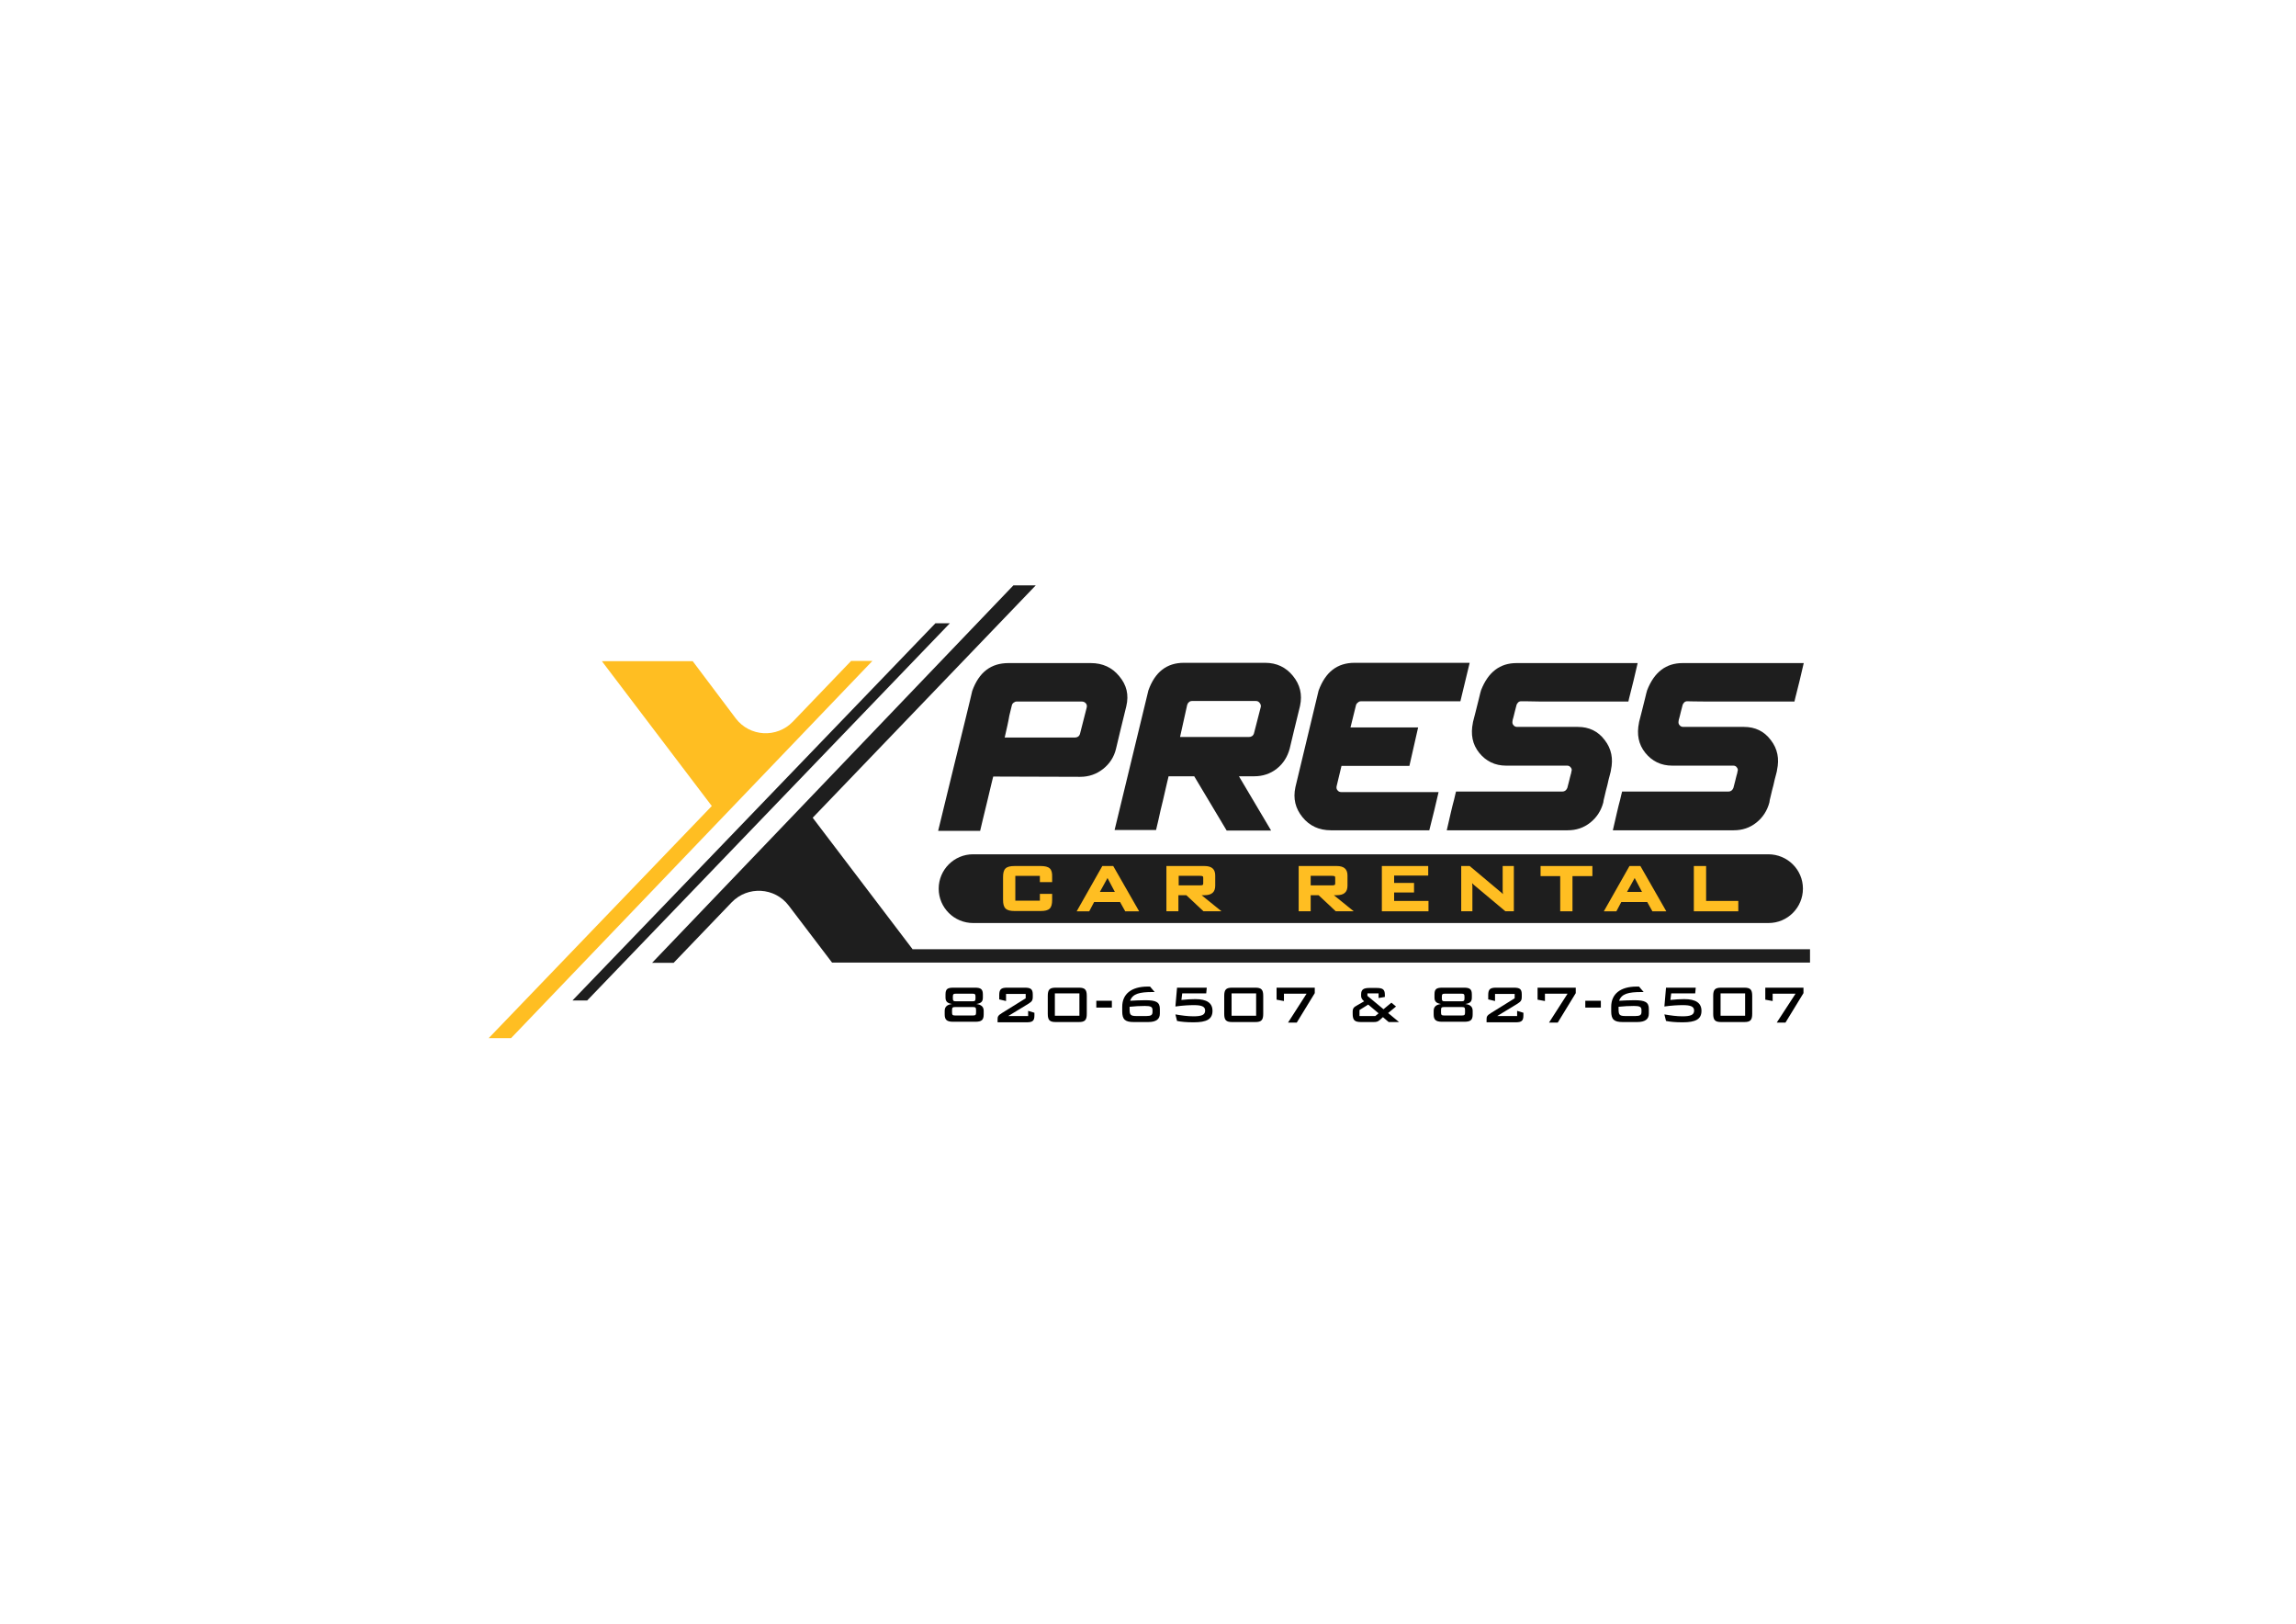 <?xml version="1.0" encoding="utf-8"?>
<!-- Generator: Adobe Illustrator 19.0.0, SVG Export Plug-In . SVG Version: 6.00 Build 0)  -->
<svg version="1.1" id="Layer_1" xmlns="http://www.w3.org/2000/svg" xmlns:xlink="http://www.w3.org/1999/xlink" x="0px" y="0px"
	 viewBox="0 0 841.9 595.3" style="enable-background:new 0 0 841.9 595.3;" xml:space="preserve">
<style type="text/css">
	.st0{fill:#FFFFFF;}
	.st1{fill:#1E1E1E;}
	.st2{fill:#FFBE22;}
</style>
<rect id="XMLID_6_" class="st0" width="841.9" height="595.3"/>
<g id="XMLID_2_">
	<g id="XMLID_19_">
		<g id="XMLID_21_">
			<g id="XMLID_18_">
				<path id="XMLID_32_" class="st1" d="M369.8,243.1H400c4.3,0,7.8,1.6,10.4,4.8c2.7,3.2,3.6,6.8,2.6,11c-0.9,3.6-1.6,6.6-2.2,9
					c-0.6,2.4-1.1,4.6-1.6,6.7c-0.7,2.9-2.3,5.4-4.7,7.3c-2.4,1.9-5.2,2.9-8.4,2.9l-31.9-0.1c0,0,0,0,0,0c0,0,0,0,0,0
					c0,0.1-0.3,1-0.7,2.8c-0.4,1.8-0.9,3.9-1.5,6.3c-0.6,2.6-1.2,4.9-1.7,7c-0.5,2.1-0.8,3.4-0.9,3.8c-0.1,0-0.9,0-2.3,0
					c-1.4,0-3,0-4.9,0c-1.9,0-3.6,0-5.2,0c-1.6,0-2.6,0-3,0c2.4-9.7,4.3-17.8,5.9-24.2c1.6-6.4,3-12.2,4.3-17.5
					c1.3-5.2,2-8.4,2.3-9.6C359,246.4,363.4,243.1,369.8,243.1z M368.4,270.4h25.7c0.9,0,1.6-0.4,1.9-1.3l2.5-9.8
					c0.1-0.6,0-1.1-0.4-1.5c-0.4-0.4-0.8-0.6-1.4-0.6c-0.2,0-1.4,0-3.6,0c-2.2,0-4.7,0-7.7,0c-2.9,0-5.6,0-8.1,0c-2.4,0-3.9,0-4.5,0
					c-0.4,0-0.7,0.1-1.1,0.4c-0.4,0.3-0.6,0.6-0.7,1.1l-0.9,3.7C369.8,264.3,369.2,266.9,368.4,270.4z"/>
				<path id="XMLID_43_" class="st1" d="M437.9,284.6h-9.4v0v0c0,0.1-0.2,0.9-0.6,2.5c-0.4,1.8-0.9,4-1.5,6.5
					c-0.6,2.5-1.2,4.8-1.6,6.9c-0.5,2.1-0.8,3.3-0.9,3.8h-15.2l12.4-51.2c2.4-6.7,6.7-10.1,13-10.1h29.8c4.2,0,7.6,1.6,10.2,4.8
					c2.6,3.2,3.5,6.8,2.6,11c-0.9,3.6-1.6,6.6-2.2,9c-0.6,2.4-1.1,4.6-1.6,6.7c-0.8,2.9-2.3,5.4-4.7,7.3c-2.4,1.9-5.2,2.8-8.3,2.8
					h-5.6l11.8,19.9h-16.3L437.9,284.6z M462.3,259.2c0.1-0.5,0-1-0.4-1.5c-0.4-0.5-0.8-0.7-1.4-0.7H437c-0.3,0-0.7,0.1-1,0.4
					c-0.4,0.3-0.6,0.7-0.7,1.1l-2.6,11.7h25.2c0.9,0,1.6-0.4,1.9-1.3L462.3,259.2z"/>
				<path id="XMLID_60_" class="st1" d="M483.5,253.2c2.5-6.8,6.8-10.2,13.2-10.2h42.2l-3.4,14.1h-24.6H499c-0.3,0-0.7,0.1-1,0.4
					c-0.4,0.3-0.7,0.6-0.8,1.1l-2,8.1H520l-3.2,14.1h-24.9l-1.8,7.5c-0.1,0.6,0,1.1,0.4,1.5c0.3,0.4,0.8,0.6,1.4,0.6l35.6,0
					c-1,4.3-2.1,9-3.4,14h-36.1c-4.3,0-7.8-1.6-10.4-4.8c-2.6-3.2-3.5-6.8-2.6-11L483.5,253.2z"/>
				<path id="XMLID_62_" class="st1" d="M557.8,257.1c-0.4,0-0.8,0.1-1.1,0.4c-0.3,0.3-0.5,0.6-0.6,0.9c-0.3,1.1-0.5,2-0.7,2.7
					c-0.2,0.7-0.3,1.4-0.5,2s-0.3,1.1-0.3,1.3c-0.1,0.6,0,1.1,0.4,1.5c0.3,0.4,0.8,0.6,1.3,0.6c0.2,0,1.3,0,3.3,0c2,0,4.4,0,7.2,0
					s5.3,0,7.6,0s3.7,0,4.2,0c4.1,0,7.4,1.6,9.8,4.8c2.5,3.2,3.2,6.9,2.3,11c0,0,0,0.1,0,0.1c0,0.1-0.1,0.6-0.4,1.7
					c-0.3,1-0.6,2.3-0.9,3.7c-0.4,1.4-0.7,2.7-1,4c-0.3,1.2-0.5,2-0.5,2.4c-0.8,3-2.4,5.5-4.8,7.4c-2.4,1.9-5.1,2.8-8.3,2.8
					c0,0-0.1,0-0.1,0c-0.4,0-2.7,0-6.8,0c-4.1,0-8.9,0-14.4,0c-5.5,0-10.5,0-15,0s-7.2,0-8,0c0.6-2.6,1.1-4.8,1.5-6.5
					c0.4-1.7,0.8-3.4,1.2-4.8c0.3-1.5,0.6-2.4,0.7-2.9c0.4,0,2.3,0,5.9,0c3.6,0,7.8,0,12.7,0s9.3,0,13.3,0c4,0,6.3,0,7.1,0
					c0.8,0,1.4-0.4,1.8-1.3c0.3-1.1,0.5-2,0.7-2.7s0.3-1.4,0.5-2c0.2-0.6,0.3-1.1,0.3-1.3c0.2-0.5,0.2-1-0.2-1.5s-0.8-0.7-1.3-0.7h0
					c0,0-0.1,0-0.1,0c-0.2,0-1.3,0-3.4,0c-2,0-4.5,0-7.2,0c-2.8,0-5.3,0-7.6,0s-3.7,0-4.1,0c-4.1,0-7.4-1.6-9.9-4.7
					c-2.5-3.1-3.2-6.8-2.3-11.1c0,0,0-0.1,0-0.1l0.1-0.4c0.2-0.7,0.5-1.9,0.9-3.5c0.4-1.6,0.8-3.2,1.2-4.8c0.4-1.6,0.6-2.6,0.8-3.1
					c2.6-6.6,6.9-9.9,13-9.9c0,0,0.1,0,0.1,0c0.4,0,2.7,0,6.8,0c4.1,0,8.9,0,14.4,0c5.5,0,10.5,0,15,0c4.5,0,7.2,0,8.1,0
					c-0.6,2.6-1.1,4.7-1.5,6.4c-0.4,1.7-0.8,3.3-1.2,4.8c-0.4,1.5-0.6,2.4-0.7,2.9c-0.4,0-2.4,0-6,0c-3.6,0-7.9,0-12.7,0
					s-9.3,0-13.3,0C560.9,257.1,558.5,257.1,557.8,257.1z"/>
				<path id="XMLID_64_" class="st1" d="M618.7,257.1c-0.4,0-0.8,0.1-1.1,0.4c-0.3,0.3-0.5,0.6-0.6,0.9c-0.3,1.1-0.5,2-0.7,2.7
					c-0.2,0.7-0.3,1.4-0.5,2c-0.2,0.6-0.3,1.1-0.3,1.3c-0.1,0.6,0,1.1,0.4,1.5c0.3,0.4,0.8,0.6,1.3,0.6c0.2,0,1.3,0,3.3,0
					c2,0,4.4,0,7.2,0s5.3,0,7.6,0s3.7,0,4.2,0c4.1,0,7.4,1.6,9.8,4.8c2.5,3.2,3.2,6.9,2.3,11c0,0,0,0.1,0,0.1c0,0.1-0.1,0.6-0.4,1.7
					c-0.3,1-0.6,2.3-0.9,3.7c-0.4,1.4-0.7,2.7-1,4c-0.3,1.2-0.5,2-0.5,2.4c-0.8,3-2.4,5.5-4.8,7.4c-2.4,1.9-5.1,2.8-8.3,2.8
					c0,0-0.1,0-0.1,0c-0.4,0-2.7,0-6.8,0c-4.1,0-8.9,0-14.4,0c-5.5,0-10.5,0-15,0c-4.5,0-7.2,0-8,0c0.6-2.6,1.1-4.8,1.5-6.5
					c0.4-1.7,0.8-3.4,1.2-4.8c0.3-1.5,0.6-2.4,0.7-2.9c0.4,0,2.3,0,5.9,0c3.6,0,7.8,0,12.7,0s9.3,0,13.3,0c4,0,6.3,0,7.1,0
					c0.8,0,1.4-0.4,1.8-1.3c0.3-1.1,0.5-2,0.7-2.7s0.3-1.4,0.5-2c0.2-0.6,0.3-1.1,0.3-1.3c0.2-0.5,0.2-1-0.2-1.5
					c-0.3-0.5-0.8-0.7-1.3-0.7h0c0,0-0.1,0-0.1,0c-0.2,0-1.3,0-3.4,0s-4.5,0-7.2,0c-2.8,0-5.3,0-7.6,0c-2.3,0-3.7,0-4.1,0
					c-4.1,0-7.4-1.6-9.9-4.7c-2.5-3.1-3.2-6.8-2.3-11.1c0,0,0-0.1,0-0.1l0.1-0.4c0.2-0.7,0.5-1.9,0.9-3.5c0.4-1.6,0.8-3.2,1.2-4.8
					c0.4-1.6,0.6-2.6,0.8-3.1c2.6-6.6,6.9-9.9,13-9.9c0,0,0.1,0,0.1,0c0.4,0,2.7,0,6.8,0c4.1,0,8.9,0,14.4,0c5.5,0,10.5,0,15,0
					c4.5,0,7.2,0,8.1,0c-0.6,2.6-1.1,4.7-1.5,6.4c-0.4,1.7-0.8,3.3-1.2,4.8c-0.4,1.5-0.6,2.4-0.7,2.9c-0.4,0-2.4,0-6,0
					c-3.6,0-7.9,0-12.7,0s-9.3,0-13.3,0S619.4,257.1,618.7,257.1z"/>
			</g>
			<g id="XMLID_20_">
				<path id="XMLID_103_" class="st1" d="M648.4,313.2H356.8c-7,0-12.6,5.7-12.6,12.6c0,7,5.7,12.6,12.6,12.6h291.7
					c7,0,12.6-5.7,12.6-12.6C661.1,318.8,655.4,313.2,648.4,313.2z"/>
				<g id="XMLID_66_">
					<g id="XMLID_303_">
						<path id="XMLID_318_" class="st2" d="M404.2,317.5l-9.4,16.6h4.6l1.8-3.4h9.5l1.9,3.4h5.1l-9.5-16.6H404.2z M403.3,327
							l2.8-5.1l2.7,5.1H403.3z"/>
						<path id="XMLID_315_" class="st2" d="M441.6,328.2c2.7,0,4-1.1,4-3.5V321c0-2.4-1.3-3.5-4-3.5h-13.9v16.6h4.4v-5.9h2.9
							l6.3,5.9h6.6l-7.3-5.9H441.6z M432.2,324.6v-3.5h7.8c1.1,0,1.2,0.2,1.2,0.8v1.9c0,0.6-0.1,0.8-1.2,0.8H432.2z"/>
						<path id="XMLID_312_" class="st2" d="M490.1,328.2c2.7,0,4-1.1,4-3.5V321c0-2.4-1.3-3.5-4-3.5h-13.9v16.6h4.4v-5.9h2.9
							l6.3,5.9h6.6l-7.3-5.9H490.1z M480.6,324.6v-3.5h7.8c1.1,0,1.2,0.2,1.2,0.8v1.9c0,0.6-0.1,0.8-1.2,0.8H480.6z"/>
						<polygon id="XMLID_311_" class="st2" points="511.2,327.2 518.5,327.2 518.5,323.7 511.2,323.7 511.2,321 523.7,321 
							523.7,317.5 506.7,317.5 506.7,334.1 523.8,334.1 523.8,330.3 511.2,330.3 						"/>
						<path id="XMLID_310_" class="st2" d="M551,326.2c0,0.3,0,0.9,0.1,1.6c-0.3-0.3-0.6-0.6-1-0.9l-11.2-9.4h-3.1v16.6h4.1v-8.9
							c0-0.2,0-0.7-0.1-1.4c0.2,0.2,0.4,0.3,0.5,0.5l11.7,9.8h3.1v-16.6H551V326.2z"/>
						<polygon id="XMLID_309_" class="st2" points="564.9,321.2 572.1,321.2 572.1,334.1 576.6,334.1 576.6,321.2 583.9,321.2 
							583.9,317.5 564.9,317.5 						"/>
						<path id="XMLID_306_" class="st2" d="M597.5,317.5l-9.4,16.6h4.6l1.8-3.4h9.5l1.9,3.4h5.1l-9.5-16.6H597.5z M596.6,327
							l2.8-5.1l2.7,5.1H596.6z"/>
						<polygon id="XMLID_305_" class="st2" points="625.6,330.3 625.6,317.5 621.1,317.5 621.1,334.1 637.4,334.1 637.4,330.3 
													"/>
						<path id="XMLID_304_" class="st2" d="M381.5,317.5h-9.4c-3.3,0-4.3,1-4.3,4.1v8.3c0,3.1,1.1,4.1,4.3,4.1h9.4
							c3.3,0,4.3-1,4.3-4.1v-2.2h-4.5v2.5h-9v-9.1h9v2.3h4.5v-1.9C385.9,318.5,384.8,317.5,381.5,317.5z"/>
					</g>
				</g>
			</g>
		</g>
		<g id="XMLID_16_">
			<polygon id="XMLID_35_" class="st1" points="343,228.5 209.9,366.8 215.3,366.8 348.3,228.5 			"/>
			<path id="XMLID_70_" class="st1" d="M334.7,348.1L298,299.8l81.8-85.2h-8.2L239.1,353h7.9l21.3-22.2c5.9-6.1,15.8-5.5,20.9,1.2
				l15.9,20.9h15.1h18.2h325.3v-4.9H334.7z"/>
			<path id="XMLID_71_" class="st2" d="M312,242.4l-21.3,22.2c-5.9,6.1-15.8,5.5-20.9-1.2L254,242.4h-33.3l40.3,53.1l-81.8,85.1h8.2
				l132.5-138.3H312z"/>
		</g>
	</g>
	<g id="XMLID_1_">
		<path id="XMLID_3_" d="M360.4,364.6v1.1c0,1.5-0.6,2.1-2.4,2.4c1.8,0.2,2.7,1,2.7,2.5v1.3c0,2-0.7,2.7-3.1,2.7h-8.1
			c-2.4,0-3.1-0.8-3.1-2.7v-1.3c0-1.5,0.9-2.3,2.7-2.5c-1.8-0.3-2.4-1-2.4-2.4v-1.1c0-2,0.7-2.5,2.9-2.5h7.9
			C359.6,362.1,360.4,362.6,360.4,364.6z M350.3,369.2c-1,0-1.2,0.2-1.2,1.1v0.9c0,0.9,0.2,1.1,1.2,1.1h6.4c1,0,1.2-0.2,1.2-1.1
			v-0.9c0-0.9-0.2-1.1-1.2-1.1H350.3z M350.6,364.3c-1,0-1.2,0.2-1.2,1.1v0.6c0,0.9,0.2,1.1,1.2,1.1h5.9c1,0,1.2-0.2,1.2-1.1v-0.6
			c0-0.9-0.2-1.1-1.2-1.1H350.6z"/>
		<path id="XMLID_8_" d="M369.3,362.1h6.5c2.1,0,2.9,0.5,2.9,2.5v0.8c0,1.5-0.4,1.8-1.6,2.6l-7.4,4.5h7.3v-1.9l2.3,0.7v1
			c0,2-0.7,2.5-2.9,2.5h-10.6v-1.1c0-0.9,0.1-1.4,1.6-2.3l8.7-5.4v-1.6h-7.2v2.6l-2.5-0.6v-1.6C366.4,362.6,367.2,362.1,369.3,362.1
			z"/>
		<path id="XMLID_10_" d="M387.1,362.1h8.5c2.2,0,2.9,0.7,2.9,3v6.6c0,2.3-0.7,3-2.9,3h-8.5c-2.2,0-2.9-0.7-2.9-3v-6.6
			C384.2,362.8,384.9,362.1,387.1,362.1z M395.8,372.4v-8.2h-9v8.2H395.8z"/>
		<path id="XMLID_13_" d="M402,366.9h5.7v2.5H402V366.9z"/>
		<path id="XMLID_15_" d="M420,366.7c3.9,0,5.3,0.7,5.3,3.2v1.7c0,2.1-1.4,3.1-4.3,3.1h-5.3c-3.1,0-4.2-0.9-4.2-3.9v-1.7
			c0-4.7,3.4-7.4,9.3-7.4c0.3,0,0.6,0,0.9,0l1.7,2c-0.1,0-0.4,0-0.8,0c-4.7,0-7.3,0.6-8.2,3.2C416.2,366.8,418.1,366.7,420,366.7z
			 M414.2,369.8c0,2.2,0.2,2.7,2.6,2.7h3.5c1.8,0,2.3-0.4,2.3-1.5v-0.7c0-1.2-0.7-1.5-2.8-1.5c-1.8,0-3.7,0.1-5.6,0.3
			C414.2,369.3,414.2,369.6,414.2,369.8z"/>
		<path id="XMLID_23_" d="M431.6,362.1h10.9l-0.2,2.1h-8.8l-0.3,2.4c1.9-0.2,3.6-0.3,5.1-0.3c4.2,0,6.3,1.4,6.3,4.3
			c0,3.1-2.2,4.2-6.9,4.2c-2.7,0-4.7-0.2-6.1-0.5l-0.6-2.4c2.3,0.4,4.5,0.7,6.6,0.7c3,0,4.3-0.5,4.3-2.1c0-1.5-1.3-2-4.1-2
			c-1.7,0-4,0.1-6.8,0.5L431.6,362.1z"/>
		<path id="XMLID_25_" d="M451.8,362.1h8.5c2.2,0,2.9,0.7,2.9,3v6.6c0,2.3-0.7,3-2.9,3h-8.5c-2.2,0-2.9-0.7-2.9-3v-6.6
			C448.9,362.8,449.6,362.1,451.8,362.1z M460.6,372.4v-8.2h-9v8.2H460.6z"/>
		<path id="XMLID_28_" d="M479.1,364.3h-8.3v2.7l-2.7-0.5v-4.4h14v2l-6.6,10.8h-3.2L479.1,364.3z"/>
		<path id="XMLID_30_" d="M496,371.7v-0.8c0-1.3,0.5-1.7,1.6-2.3l2.6-1.5c-0.7-0.6-1.1-1.2-1.1-1.9v-0.7c0-1.8,1-2.3,3.1-2.3h2.5
			c2.3,0,3.1,0.5,3.1,2.5v0.8l-2.3,0.4v-1.7h-4.1v0.9l5.9,4.9l2.9-2.4l1.7,1.4l-2.9,2.4l4,3.3h-3.8l-2.1-1.8l-1.1,1
			c-0.8,0.7-1.3,0.8-2.4,0.8h-4.5C496.8,374.7,496,374.1,496,371.7z M504.3,372.5l1.2-1l-3.8-3.2l-3.2,2v2.2H504.3z"/>
		<path id="XMLID_34_" d="M539.7,364.6v1.1c0,1.5-0.6,2.1-2.4,2.4c1.8,0.2,2.7,1,2.7,2.5v1.3c0,2-0.7,2.7-3.1,2.7h-8.1
			c-2.4,0-3.1-0.8-3.1-2.7v-1.3c0-1.5,0.9-2.3,2.7-2.5c-1.8-0.3-2.4-1-2.4-2.4v-1.1c0-2,0.7-2.5,2.9-2.5h7.9
			C538.9,362.1,539.7,362.6,539.7,364.6z M529.6,369.2c-1,0-1.2,0.2-1.2,1.1v0.9c0,0.9,0.2,1.1,1.2,1.1h6.4c1,0,1.2-0.2,1.2-1.1
			v-0.9c0-0.9-0.2-1.1-1.2-1.1H529.6z M529.9,364.3c-1,0-1.2,0.2-1.2,1.1v0.6c0,0.9,0.2,1.1,1.2,1.1h5.9c1,0,1.2-0.2,1.2-1.1v-0.6
			c0-0.9-0.2-1.1-1.2-1.1H529.9z"/>
		<path id="XMLID_39_" d="M548.6,362.1h6.5c2.2,0,2.9,0.5,2.9,2.5v0.8c0,1.5-0.4,1.8-1.6,2.6l-7.4,4.5h7.3v-1.9l2.3,0.7v1
			c0,2-0.7,2.5-2.9,2.5h-10.6v-1.1c0-0.9,0.1-1.4,1.6-2.3l8.7-5.4v-1.6h-7.2v2.6l-2.5-0.6v-1.6C545.7,362.6,546.5,362.1,548.6,362.1
			z"/>
		<path id="XMLID_44_" d="M574.8,364.3h-8.3v2.7l-2.7-0.5v-4.4h14v2l-6.6,10.8H568L574.8,364.3z"/>
		<path id="XMLID_46_" d="M581.3,366.9h5.7v2.5h-5.7V366.9z"/>
		<path id="XMLID_48_" d="M599.3,366.7c3.9,0,5.3,0.7,5.3,3.2v1.7c0,2.1-1.4,3.1-4.3,3.1H595c-3.1,0-4.2-0.9-4.2-3.9v-1.7
			c0-4.7,3.4-7.4,9.3-7.4c0.3,0,0.6,0,0.9,0l1.7,2c-0.1,0-0.4,0-0.8,0c-4.7,0-7.3,0.6-8.2,3.2C595.5,366.8,597.4,366.7,599.3,366.7z
			 M593.5,369.8c0,2.2,0.2,2.7,2.6,2.7h3.5c1.8,0,2.3-0.4,2.3-1.5v-0.7c0-1.2-0.7-1.5-2.8-1.5c-1.8,0-3.7,0.1-5.6,0.3
			C593.5,369.3,593.5,369.6,593.5,369.8z"/>
		<path id="XMLID_51_" d="M610.9,362.1h10.9l-0.2,2.1h-8.8l-0.3,2.4c1.9-0.2,3.6-0.3,5.1-0.3c4.2,0,6.3,1.4,6.3,4.3
			c0,3.1-2.2,4.2-6.9,4.2c-2.7,0-4.7-0.2-6.1-0.5l-0.6-2.4c2.3,0.4,4.5,0.7,6.6,0.7c3,0,4.3-0.5,4.3-2.1c0-1.5-1.3-2-4.1-2
			c-1.7,0-4,0.1-6.8,0.5L610.9,362.1z"/>
		<path id="XMLID_53_" d="M631.1,362.1h8.5c2.2,0,2.9,0.7,2.9,3v6.6c0,2.3-0.7,3-2.9,3h-8.5c-2.2,0-2.9-0.7-2.9-3v-6.6
			C628.2,362.8,628.9,362.1,631.1,362.1z M639.9,372.4v-8.2h-9v8.2H639.9z"/>
		<path id="XMLID_56_" d="M658.4,364.3H650v2.7l-2.7-0.5v-4.4h14v2l-6.6,10.8h-3.2L658.4,364.3z"/>
	</g>
</g>
</svg>
